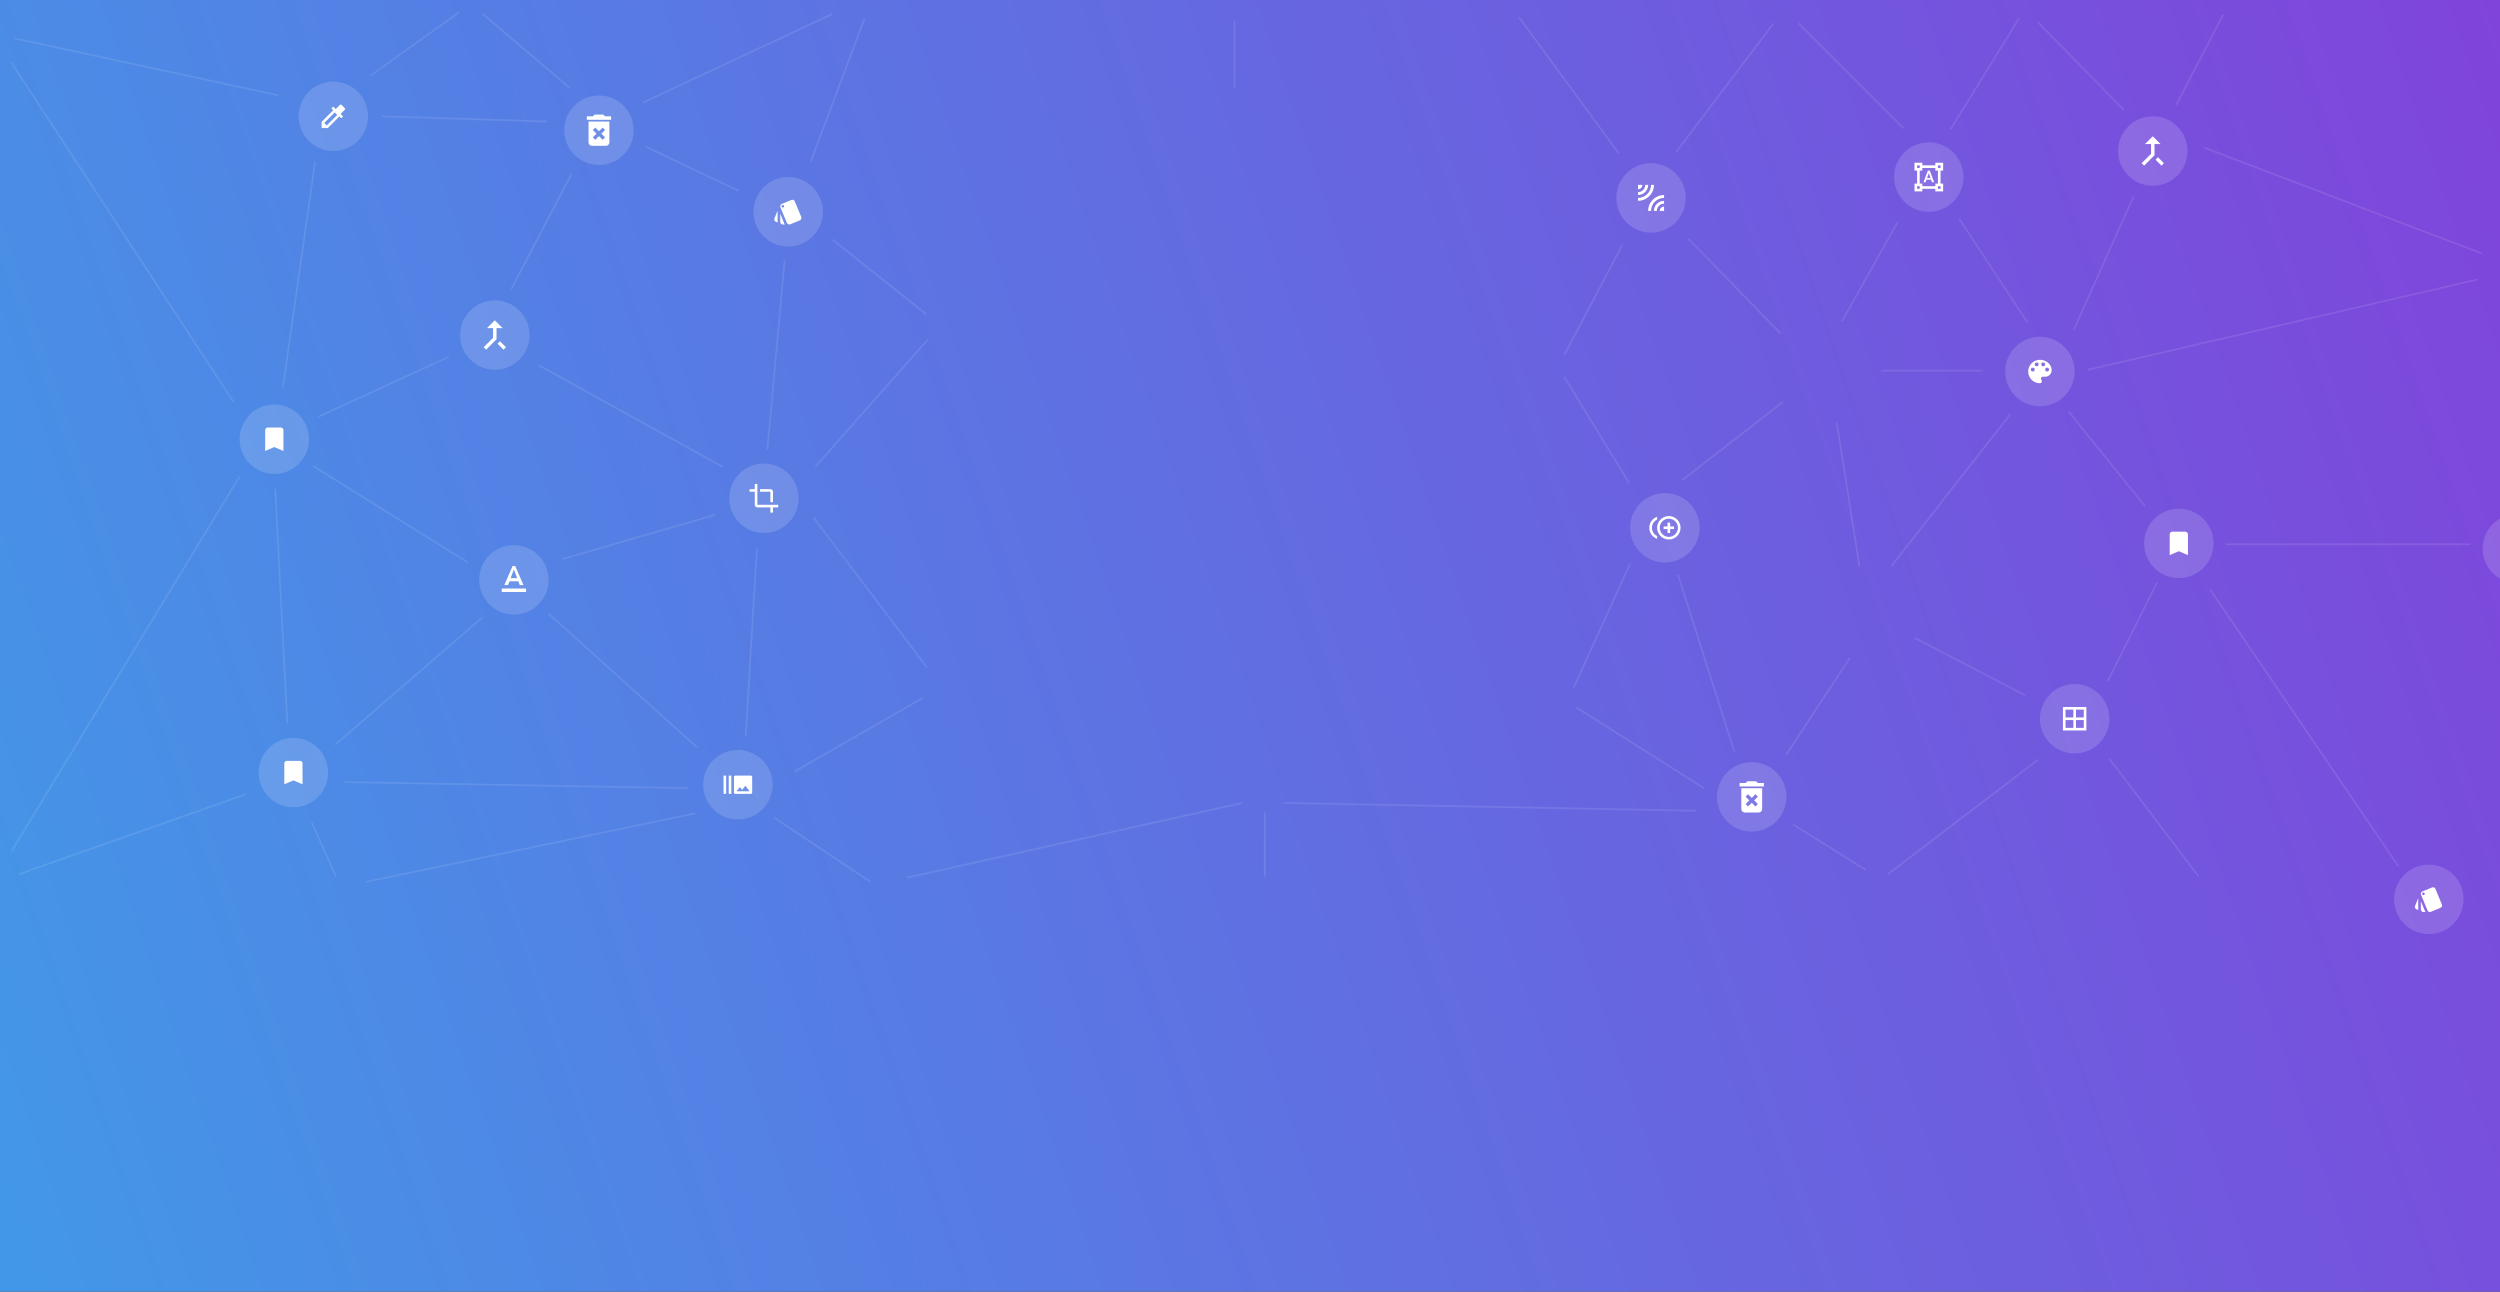 <svg width="1440" height="744" viewBox="0 0 1440 744" fill="none" xmlns="http://www.w3.org/2000/svg">
  <rect x="0" y="0" width="1440" height="744" fill="#333333" stroke="none"/>
  <path d="M165 1H1275" stroke="#EAEBF2"/>
  <rect width="1440" height="744" fill="url(#paint0_linear)"/>
  <path d="M728.5 467.5V505" stroke="white" stroke-opacity="0.1"/>
  <path d="M711 50.5V12" stroke="white" stroke-opacity="0.1"/>
  <path d="M969 276.5L1027 231.5" stroke="white" stroke-opacity="0.1"/>
  <path d="M1103 367.5L1166.5 400.5" stroke="white" stroke-opacity="0.1"/>
  <path d="M1214 392.5L1242.5 335.5" stroke="white" stroke-opacity="0.1"/>
  <path d="M1235.5 291.5L1191.5 237" stroke="white" stroke-opacity="0.1"/>
  <path d="M1089.5 326L1158 238.5" stroke="white" stroke-opacity="0.1"/>
  <path d="M1071 326L1058 243.5" stroke="white" stroke-opacity="0.1"/>
  <path d="M1083.5 213.5H1142" stroke="white" stroke-opacity="0.1"/>
  <path d="M1061 185L1093 128" stroke="white" stroke-opacity="0.1"/>
  <path d="M1168 186L1128.5 126" stroke="white" stroke-opacity="0.1"/>
  <path d="M1194.5 190L1229 113" stroke="white" stroke-opacity="0.1"/>
  <path d="M1025.5 192L972.5 137.5" stroke="white" stroke-opacity="0.1"/>
  <path d="M1215 437L1266.5 505" stroke="white" stroke-opacity="0.1"/>
  <path d="M1282 313.5H1423" stroke="white" stroke-opacity="0.1"/>
  <path d="M1202.5 213L1427 161" stroke="white" stroke-opacity="0.1"/>
  <path d="M1269.5 85L1429.5 146" stroke="white" stroke-opacity="0.1"/>
  <path d="M965.5 87.5L1021.5 13.5" stroke="white" stroke-opacity="0.1"/>
  <path d="M1096.5 74L1036 13.5" stroke="white" stroke-opacity="0.1"/>
  <path d="M1123.5 74.5L1163 10.5" stroke="white" stroke-opacity="0.1"/>
  <path d="M1223.5 63.5L1173.5 12.5" stroke="white" stroke-opacity="0.1"/>
  <path d="M1253.5 60.5L1280.5 8.5" stroke="white" stroke-opacity="0.1"/>
  <path d="M1174 437.5L1087.5 503.5" stroke="white" stroke-opacity="0.1"/>
  <path d="M1033 475L1074.5 501" stroke="white" stroke-opacity="0.1"/>
  <path d="M179.5 473.5L193.5 505" stroke="white" stroke-opacity="0.1"/>
  <path d="M400.5 468.5L210.5 508" stroke="white" stroke-opacity="0.1"/>
  <path d="M457.5 444.5L531.5 402" stroke="white" stroke-opacity="0.1"/>
  <path d="M468.5 298L534 384.5" stroke="white" stroke-opacity="0.1"/>
  <path d="M469.5 269L534.5 195.5" stroke="white" stroke-opacity="0.1"/>
  <path d="M479.5 138L533.5 181" stroke="white" stroke-opacity="0.1"/>
  <path d="M370.5 59L479.5 8" stroke="white" stroke-opacity="0.1"/>
  <path d="M328 50.5L278 8" stroke="white" stroke-opacity="0.1"/>
  <path d="M213.5 43.5L264.5 7" stroke="white" stroke-opacity="0.1"/>
  <path d="M446 471L501.5 508" stroke="white" stroke-opacity="0.1"/>
  <path d="M522.5 505.5L715.5 462.5" stroke="white" stroke-opacity="0.1"/>
  <path d="M739.5 462.5L977 467" stroke="white" stroke-opacity="0.1"/>
  <path d="M981.5 454L908 407.5" stroke="white" stroke-opacity="0.1"/>
  <path d="M939 324.5L906.5 396" stroke="white" stroke-opacity="0.1"/>
  <path d="M938.5 278.5L901 217" stroke="white" stroke-opacity="0.1"/>
  <path d="M934.5 141L901 204.5" stroke="white" stroke-opacity="0.1"/>
  <path d="M932.5 88.5L875 10" stroke="white" stroke-opacity="0.1"/>
  <circle cx="1009" cy="459" r="20" fill="white" fill-opacity="0.15"/>
  <path d="M1003 466C1003 467.1 1003.9 468 1005 468H1013C1014.1 468 1015 467.1 1015 466V454H1003V466ZM1005.46 458.88L1006.87 457.47L1009 459.59L1011.12 457.47L1012.53 458.88L1010.41 461L1012.53 463.12L1011.12 464.53L1009 462.41L1006.88 464.53L1005.47 463.12L1007.59 461L1005.46 458.88ZM1012.5 451L1011.5 450H1006.5L1005.5 451H1002V453H1016V451H1012.5Z" fill="white"/>
  <circle cx="345" cy="75" r="20" fill="white" fill-opacity="0.15"/>
  <path d="M339 82C339 83.1 339.9 84 341 84H349C350.1 84 351 83.1 351 82V70H339V82ZM341.46 74.88L342.87 73.47L345 75.59L347.12 73.47L348.53 74.88L346.41 77L348.53 79.12L347.12 80.53L345 78.41L342.88 80.53L341.47 79.12L343.59 77L341.46 74.88ZM348.5 67L347.5 66H342.5L341.5 67H338V69H352V67H348.5Z" fill="white"/>
  <circle cx="1240" cy="87" r="20" fill="white" fill-opacity="0.15"/>
  <path d="M1245 95.41L1246.41 94L1243 90.59L1241.59 92L1245 95.41ZM1235.5 83H1239V88.59L1233.59 94L1235 95.41L1241 89.41V83H1244.5L1240 78.5L1235.5 83Z" fill="white"/>
  <circle cx="285" cy="193" r="20" fill="white" fill-opacity="0.15"/>
  <path d="M290 201.41L291.41 200L288 196.59L286.59 198L290 201.41ZM280.5 189H284V194.59L278.59 200L280 201.41L286 195.41V189H289.5L285 184.5L280.5 189Z" fill="white"/>
  <circle cx="440" cy="287" r="20" fill="white" fill-opacity="0.15"/>
  <path d="M443.75 289.25H445.25V283.25C445.25 282.425 444.575 281.75 443.75 281.75H437.75V283.25H443.75V289.25ZM436.25 290.75V278.75H434.75V281.75H431.75V283.25H434.75V290.75C434.75 291.575 435.425 292.25 436.25 292.25H443.75V295.25H445.25V292.25H448.25V290.75H436.25Z" fill="white"/>
  <circle cx="192" cy="67" r="20" fill="white" fill-opacity="0.15"/>
  <path d="M198.532 62.222L196.778 60.468C196.485 60.175 196.012 60.175 195.72 60.468L193.38 62.807L191.932 61.375L190.875 62.432L191.94 63.498L185.25 70.188V73.75H188.812L195.503 67.06L196.568 68.125L197.625 67.067L196.185 65.627L198.525 63.288C198.825 62.987 198.825 62.515 198.532 62.222ZM188.19 72.25L186.75 70.81L192.795 64.765L194.235 66.205L188.19 72.25Z" fill="white"/>
  <circle cx="296" cy="334" r="20" fill="white" fill-opacity="0.15"/>
  <path d="M289 339V341H303V339H289ZM293.5 334.8H298.5L299.4 337H301.5L296.75 326H295.25L290.5 337H292.6L293.5 334.8ZM296 327.98L297.87 333H294.13L296 327.98Z" fill="white"/>
  <circle cx="959" cy="304" r="20" fill="white" fill-opacity="0.15"/>
  <path d="M962 301H960.5V303.25H958.25V304.75H960.5V307H962V304.75H964.25V303.25H962V301ZM951.5 304C951.5 301.908 952.73 300.1 954.508 299.26V297.64C951.89 298.57 950 301.067 950 304C950 306.932 951.89 309.43 954.508 310.36V308.74C952.73 307.9 951.5 306.092 951.5 304ZM961.25 297.25C957.53 297.25 954.5 300.28 954.5 304C954.5 307.72 957.53 310.75 961.25 310.75C964.97 310.75 968 307.72 968 304C968 300.28 964.97 297.25 961.25 297.25ZM961.25 309.25C958.355 309.25 956 306.895 956 304C956 301.105 958.355 298.75 961.25 298.75C964.145 298.75 966.5 301.105 966.5 304C966.5 306.895 964.145 309.25 961.25 309.25Z" fill="white"/>
  <circle cx="1399" cy="518" r="20" fill="white" fill-opacity="0.15"/>
  <path d="M1391.9 523.737L1392.9 524.157V517.385L1391.08 521.78C1390.77 522.545 1391.14 523.422 1391.9 523.737ZM1406.52 520.962L1402.8 511.985C1402.57 511.423 1402.02 511.077 1401.45 511.062C1401.25 511.062 1401.05 511.093 1400.85 511.175L1395.33 513.462C1394.76 513.695 1394.42 514.235 1394.4 514.812C1394.4 515.015 1394.43 515.218 1394.52 515.413L1398.24 524.39C1398.47 524.96 1399.02 525.305 1399.61 525.312C1399.8 525.312 1400 525.275 1400.19 525.2L1405.71 522.912C1406.47 522.597 1406.84 521.72 1406.52 520.962ZM1395.91 515.562C1395.5 515.562 1395.16 515.225 1395.16 514.812C1395.16 514.4 1395.5 514.062 1395.91 514.062C1396.32 514.062 1396.66 514.4 1396.66 514.812C1396.66 515.225 1396.32 515.562 1395.91 515.562ZM1394.41 523.812C1394.41 524.637 1395.09 525.312 1395.91 525.312H1397L1394.41 519.057V523.812Z" fill="white"/>
  <circle cx="454" cy="122" r="20" fill="white" fill-opacity="0.15"/>
  <path d="M446.898 127.737L447.903 128.157V121.385L446.08 125.78C445.773 126.545 446.14 127.422 446.898 127.737ZM461.523 124.962L457.803 115.985C457.57 115.423 457.023 115.077 456.445 115.062C456.25 115.062 456.048 115.093 455.853 115.175L450.325 117.462C449.763 117.695 449.418 118.235 449.403 118.812C449.395 119.015 449.433 119.218 449.515 119.413L453.235 128.39C453.468 128.96 454.023 129.305 454.608 129.312C454.803 129.312 454.998 129.275 455.185 129.2L460.705 126.912C461.47 126.597 461.838 125.72 461.523 124.962ZM450.91 119.562C450.498 119.562 450.16 119.225 450.16 118.812C450.16 118.4 450.498 118.062 450.91 118.062C451.323 118.062 451.66 118.4 451.66 118.812C451.66 119.225 451.323 119.562 450.91 119.562ZM449.41 127.812C449.41 128.637 450.085 129.312 450.91 129.312H451.998L449.41 123.057V127.812Z" fill="white"/>
  <circle cx="951" cy="114" r="20" fill="white" fill-opacity="0.15"/>
  <path d="M946 106.5H943.5V109C944.883 109 946 107.883 946 106.5ZM952.667 106.5H951C951 110.642 947.642 114 943.5 114V115.667C948.567 115.667 952.667 111.558 952.667 106.5ZM949.333 106.5H947.667C947.667 108.8 945.8 110.667 943.5 110.667V112.333C946.725 112.333 949.333 109.725 949.333 106.5ZM949.333 121.5H951C951 117.358 954.358 114 958.5 114V112.333C953.442 112.333 949.333 116.442 949.333 121.5ZM956 121.5H958.5V119C957.117 119 956 120.117 956 121.5ZM952.667 121.5H954.333C954.333 119.2 956.2 117.333 958.5 117.333V115.667C955.275 115.667 952.667 118.275 952.667 121.5Z" fill="white"/>
  <circle cx="1111" cy="102" r="20" fill="white" fill-opacity="0.15"/>
  <path d="M1119.25 98.25V93.75H1114.75V95.25H1107.25V93.75H1102.75V98.25H1104.25V105.75H1102.75V110.25H1107.25V108.75H1114.75V110.25H1119.25V105.75H1117.75V98.25H1119.25ZM1104.25 95.25H1105.75V96.75H1104.25V95.25ZM1105.75 108.75H1104.25V107.25H1105.75V108.75ZM1114.75 107.25H1107.25V105.75H1105.75V98.25H1107.25V96.75H1114.75V98.25H1116.25V105.75H1114.75V107.25ZM1117.75 108.75H1116.25V107.25H1117.75V108.75ZM1116.25 96.75V95.25H1117.75V96.75H1116.25ZM1112.3 103.5H1109.68L1109.13 105H1107.92L1110.47 98.25H1111.52L1114.08 105H1112.85L1112.3 103.5ZM1110.02 102.555H1111.98L1111 99.683L1110.02 102.555Z" fill="white"/>
  <circle cx="1450" cy="316" r="20" fill="white" fill-opacity="0.15"/>
  <circle cx="1195" cy="414" r="20" fill="white" fill-opacity="0.15"/>
  <path d="M1188.25 407.25V420.75H1201.75V407.25H1188.25ZM1194.25 419.25H1189.75V414.75H1194.25V419.25ZM1194.25 413.25H1189.75V408.75H1194.25V413.25ZM1200.25 419.25H1195.75V414.75H1200.25V419.25ZM1200.25 413.25H1195.75V408.75H1200.25V413.25Z" fill="white"/>
  <circle cx="1255" cy="313" r="20" fill="white" fill-opacity="0.15"/>
  <path d="M1258.75 306.25H1251.25C1250.42 306.25 1249.76 306.925 1249.76 307.75L1249.75 319.75L1255 317.5L1260.25 319.75V307.75C1260.25 306.925 1259.57 306.25 1258.75 306.25Z" fill="white"/>
  <circle cx="158" cy="253" r="20" fill="white" fill-opacity="0.15"/>
  <path d="M161.75 246.25H154.25C153.425 246.25 152.758 246.925 152.758 247.75L152.75 259.75L158 257.5L163.25 259.75V247.75C163.25 246.925 162.575 246.25 161.75 246.25Z" fill="white"/>
  <circle cx="169" cy="445" r="20" fill="white" fill-opacity="0.15"/>
  <path d="M172.75 438.25H165.25C164.425 438.25 163.758 438.925 163.758 439.75L163.75 451.75L169 449.5L174.25 451.75V439.75C174.25 438.925 173.575 438.25 172.75 438.25Z" fill="white"/>
  <circle cx="425" cy="452" r="20" fill="white" fill-opacity="0.15"/>
  <path d="M416.75 446.75H418.25V457.25H416.75V446.75ZM419.75 446.75H421.25V457.25H419.75V446.75ZM432.5 446.75H423.5C423.088 446.75 422.75 447.087 422.75 447.5V456.5C422.75 456.913 423.088 457.25 423.5 457.25H432.5C432.913 457.25 433.25 456.913 433.25 456.5V447.5C433.25 447.087 432.913 446.75 432.5 446.75ZM424.25 455.75L426.125 453.388L427.467 455L429.343 452.585L431.75 455.75H424.25Z" fill="white"/>
  <circle cx="1175" cy="214" r="20" fill="white" fill-opacity="0.15"/>
  <path d="M1175 207.25C1171.27 207.25 1168.25 210.273 1168.25 214C1168.25 217.727 1171.27 220.75 1175 220.75C1175.62 220.75 1176.12 220.248 1176.12 219.625C1176.12 219.333 1176.01 219.07 1175.83 218.868C1175.66 218.672 1175.55 218.41 1175.55 218.125C1175.55 217.502 1176.05 217 1176.67 217H1178C1180.07 217 1181.75 215.32 1181.75 213.25C1181.75 209.935 1178.73 207.25 1175 207.25ZM1170.88 214C1170.25 214 1169.75 213.497 1169.75 212.875C1169.75 212.253 1170.25 211.75 1170.88 211.75C1171.5 211.75 1172 212.253 1172 212.875C1172 213.497 1171.5 214 1170.88 214ZM1173.12 211C1172.5 211 1172 210.497 1172 209.875C1172 209.253 1172.5 208.75 1173.12 208.75C1173.75 208.75 1174.25 209.253 1174.25 209.875C1174.25 210.497 1173.75 211 1173.12 211ZM1176.88 211C1176.25 211 1175.75 210.497 1175.75 209.875C1175.75 209.253 1176.25 208.75 1176.88 208.75C1177.5 208.75 1178 209.253 1178 209.875C1178 210.497 1177.5 211 1176.88 211ZM1179.12 214C1178.5 214 1178 213.497 1178 212.875C1178 212.253 1178.5 211.75 1179.12 211.75C1179.75 211.75 1180.25 212.253 1180.25 212.875C1180.25 213.497 1179.75 214 1179.12 214Z" fill="white"/>
  <path d="M193 429L278 355.5" stroke="white" stroke-opacity="0.1"/>
  <path d="M401.5 430.5L316 353.5" stroke="white" stroke-opacity="0.1"/>
  <path d="M324 322L412 296.5" stroke="white" stroke-opacity="0.1"/>
  <path d="M416.5 269L310.5 210.5" stroke="white" stroke-opacity="0.1"/>
  <path d="M183.5 240L258.5 205.5" stroke="white" stroke-opacity="0.1"/>
  <path d="M269.5 324L180.5 268.5" stroke="white" stroke-opacity="0.1"/>
  <path d="M165.5 416.5L158.5 281.5" stroke="white" stroke-opacity="0.1"/>
  <path d="M198.5 450.5L396.5 454" stroke="white" stroke-opacity="0.1"/>
  <path d="M429.5 424L436 316" stroke="white" stroke-opacity="0.1"/>
  <path d="M442 259L452 149.5" stroke="white" stroke-opacity="0.1"/>
  <path d="M425.5 110L372 84.5" stroke="white" stroke-opacity="0.1"/>
  <path d="M294.5 166.5L329 100.5" stroke="white" stroke-opacity="0.1"/>
  <path d="M315 70L220 67" stroke="white" stroke-opacity="0.1"/>
  <path d="M181.5 93L163 223" stroke="white" stroke-opacity="0.1"/>
  <path d="M141.5 457.5L11 503.5" stroke="white" stroke-opacity="0.1"/>
  <path d="M138 274.5L6.5 490.5" stroke="white" stroke-opacity="0.1"/>
  <path d="M134.5 231.5L6.5 36" stroke="white" stroke-opacity="0.1"/>
  <path d="M160.5 55L8 22" stroke="white" stroke-opacity="0.1"/>
  <path d="M1029 434.5L1065.5 379" stroke="white" stroke-opacity="0.1"/>
  <path d="M999 433L966.5 331" stroke="white" stroke-opacity="0.1"/>
  <path d="M1273 339.5L1381.5 499" stroke="white" stroke-opacity="0.1"/>
  <path d="M467 93L498 10.5" stroke="white" stroke-opacity="0.1"/>
  <defs>
    <linearGradient id="paint0_linear" x1="0" y1="744" x2="1516.71" y2="223.566" gradientUnits="userSpaceOnUse">
      <stop stop-color="#4298E8"/>
      <stop offset="1" stop-color="#8044DB"/>
    </linearGradient>
  </defs>
</svg>
